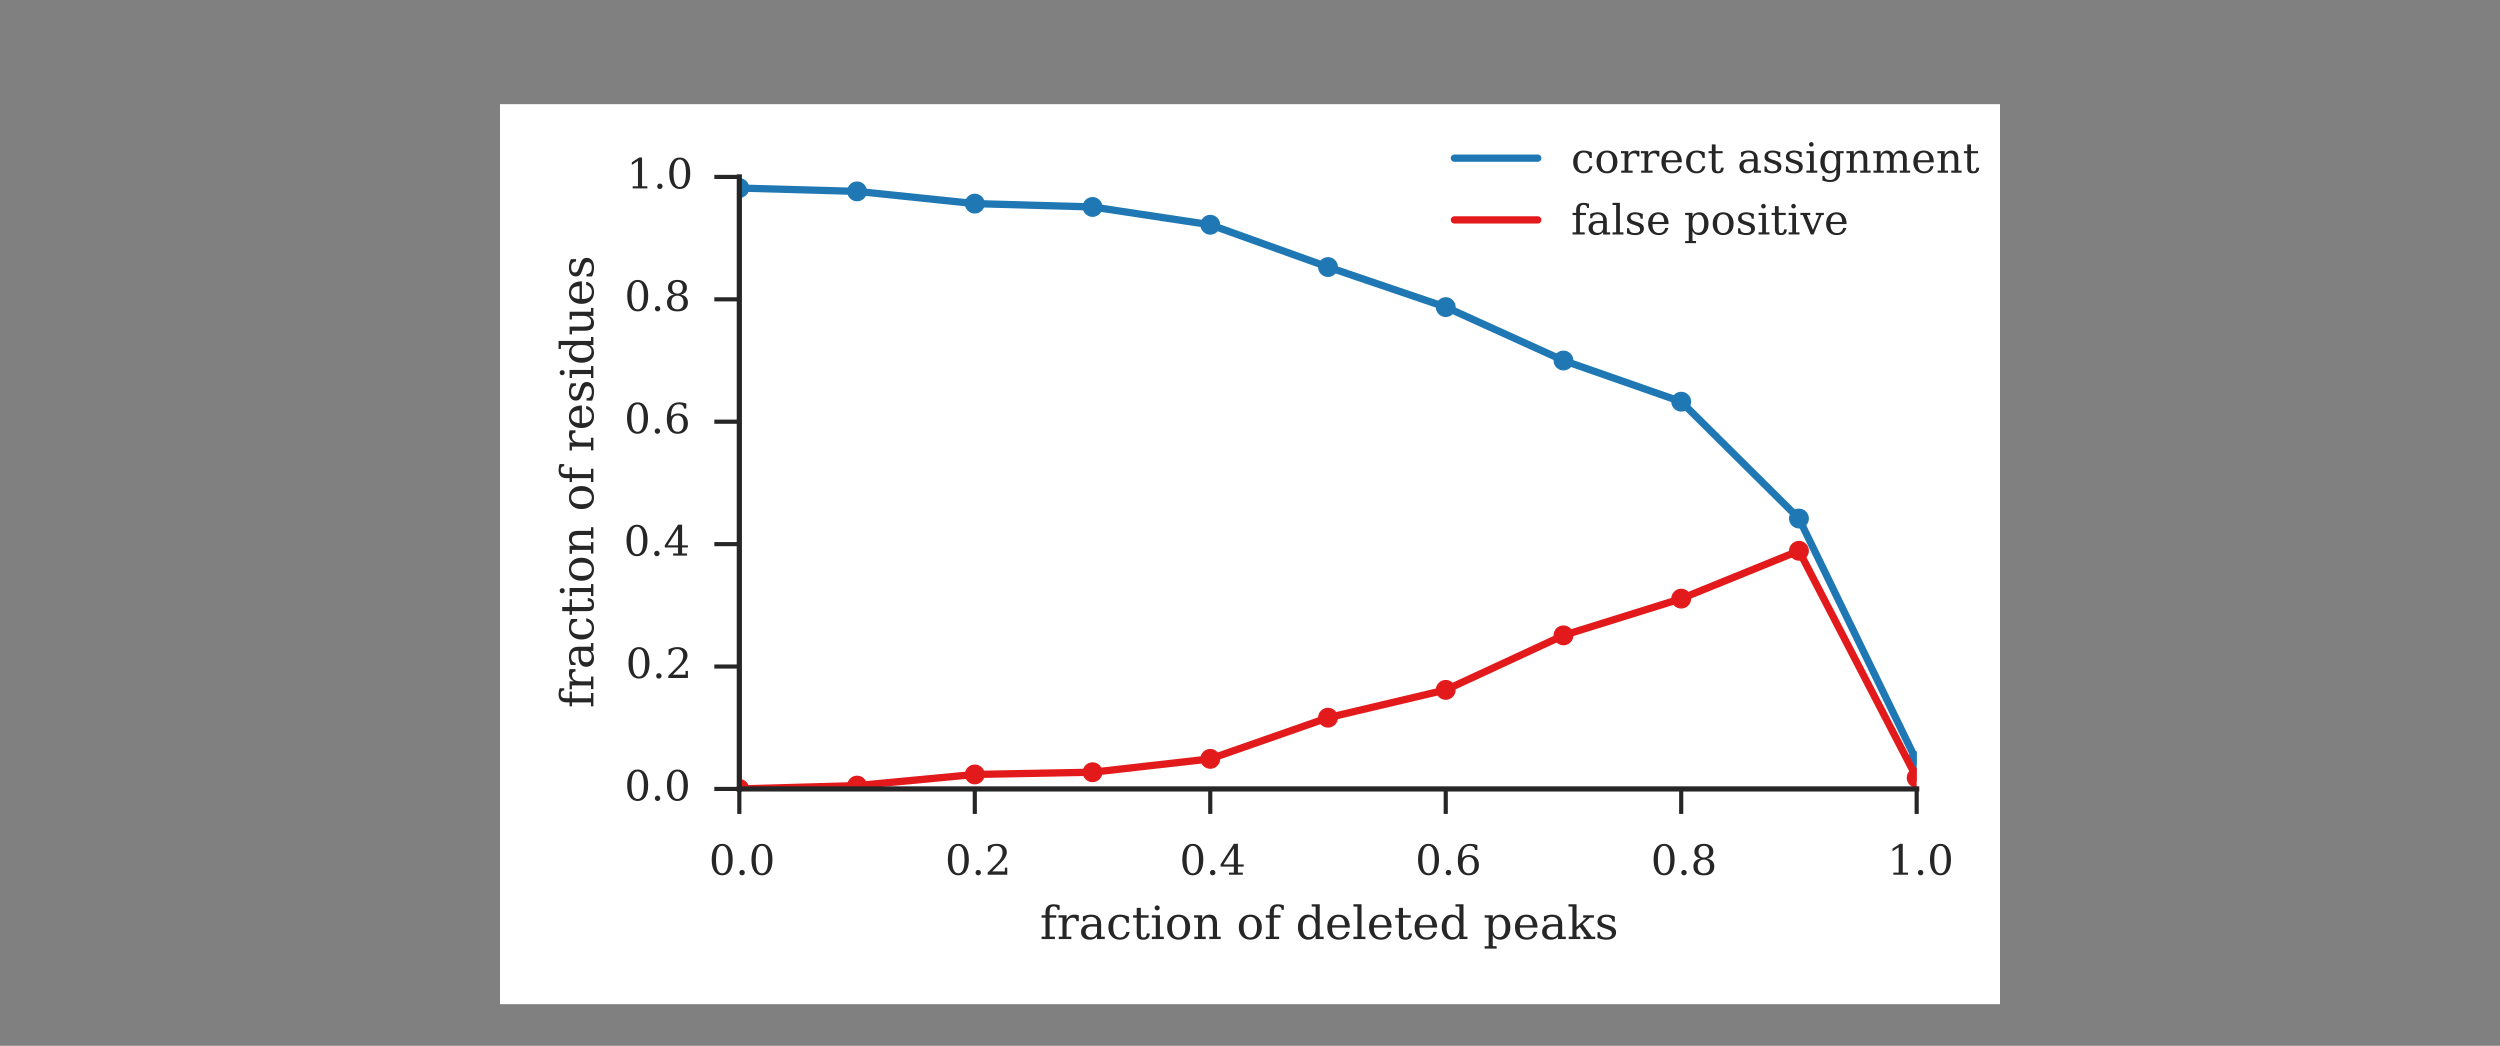 <?xml version="1.0" encoding="UTF-8" standalone="no"?>
<!-- Created with matplotlib (http://matplotlib.org/) -->

<svg
   xmlns:dc="http://purl.org/dc/elements/1.1/"
   xmlns:cc="http://creativecommons.org/ns#"
   xmlns:rdf="http://www.w3.org/1999/02/22-rdf-syntax-ns#"
   xmlns:svg="http://www.w3.org/2000/svg"
   xmlns="http://www.w3.org/2000/svg"
   xmlns:xlink="http://www.w3.org/1999/xlink"
   xmlns:sodipodi="http://sodipodi.sourceforge.net/DTD/sodipodi-0.dtd"
   xmlns:inkscape="http://www.inkscape.org/namespaces/inkscape"
   height="251pt"
   version="1.1"
   viewBox="0 0 600 251"
   width="600pt"
   id="svg2"
   inkscape:version="0.91 r13725"
   sodipodi:docname="malandro_deleing_peaks.svg">
  <rect x="0" y="0" width="600" height="251" fill="#808080" stroke="none"/>
  <sodipodi:namedview
     pagecolor="#ffffff"
     bordercolor="#666666"
     borderopacity="1"
     objecttolerance="10"
     gridtolerance="10"
     guidetolerance="10"
     inkscape:pageopacity="0"
     inkscape:pageshadow="2"
     inkscape:window-width="1600"
     inkscape:window-height="1134"
     id="namedview498"
     showgrid="false"
     fit-margin-left="120"
     fit-margin-right="120"
     fit-margin-top="25"
     fit-margin-bottom="10"
     inkscape:zoom="1.0213765"
     inkscape:cx="323.37485"
     inkscape:cy="129.8577"
     inkscape:window-x="0"
     inkscape:window-y="27"
     inkscape:window-maximized="1"
     inkscape:current-layer="axes_1" />
  <defs
     id="defs4"
     style="stroke-linecap:butt;stroke-linejoin:round">
    <style
       type="text/css"
       id="style6">
*{stroke-linecap:butt;stroke-linejoin:round;}
  </style>
  </defs>
  <g
     id="figure_1"
     style="stroke-linecap:butt;stroke-linejoin:round"
     transform="translate(120,25)">
    <g
       id="patch_1"
       style="stroke-linecap:butt;stroke-linejoin:round">
      <path
         d="M 0,216 360,216 360,0 0,0 Z"
         style="fill:#ffffff;stroke-linecap:butt;stroke-linejoin:round"
         id="path10"
         inkscape:connector-curvature="0" />
    </g>
    <g
       id="axes_1"
       style="stroke-linecap:butt;stroke-linejoin:round">
      <g
         id="patch_2"
         style="stroke-linecap:butt;stroke-linejoin:round">
        <path
           d="m 57.44,164.34 282.562,0 0,-146.88 -282.562,0 z"
           style="fill:#ffffff;stroke-linecap:butt;stroke-linejoin:round"
           id="path14"
           inkscape:connector-curvature="0" />
      </g>
      <g
         id="matplotlib.axis_1"
         style="stroke-linecap:butt;stroke-linejoin:round">
        <g
           id="xtick_1"
           style="stroke-linecap:butt;stroke-linejoin:round">
          <g
             id="line2d_1"
             style="stroke-linecap:butt;stroke-linejoin:round">
            <defs
               id="defs19">
              <path
                 d="M 0,0 0,6"
                 id="m44d4eda7dc"
                 style="stroke:#262626;stroke-linecap:butt;stroke-linejoin:round"
                 inkscape:connector-curvature="0" />
            </defs>
            <g
               id="g22"
               style="stroke-linecap:butt;stroke-linejoin:round">
              <use
                 style="fill:#262626;stroke:#262626;stroke-linecap:butt;stroke-linejoin:round"
                 x="57.44"
                 xlink:href="#m44d4eda7dc"
                 y="164.34"
                 id="use24"
                 width="100%"
                 height="100%" />
            </g>
          </g>
          <g
             id="text_1"
             style="stroke-linecap:butt;stroke-linejoin:round">
            <!-- 0.0 -->
            <defs
               id="defs27">
              <path
                 d="m 31.781,3.422 q 7.484,0 11.188,8.203 3.719,8.203 3.719,24.75 0,16.609 -3.719,24.812 -3.703,8.203 -11.188,8.203 -7.469,0 -11.187,-8.203 -3.703,-8.203 -3.703,-24.812 0,-16.547 3.703,-24.75 3.719,-8.203 11.187,-8.203 m 0,-4.844 q -11.859,0 -18.531,9.953 Q 6.594,18.5 6.594,36.375 q 0,17.922 6.656,27.875 6.672,9.969 18.531,9.969 11.922,0 18.563,-9.969 6.641,-9.953 6.641,-27.875 0,-17.875 -6.641,-27.844 -6.641,-9.953 -18.563,-9.953"
                 id="BitstreamVeraSerif-Roman-30"
                 inkscape:connector-curvature="0"
                 style="stroke-linecap:butt;stroke-linejoin:round" />
              <path
                 d="m 9.422,5.078 q 0,2.734 1.859,4.641 1.859,1.906 4.641,1.906 2.688,0 4.578,-1.906 1.906,-1.906 1.906,-4.641 0,-2.688 -1.906,-4.594 -1.891,-1.906 -4.578,-1.906 -2.781,0 -4.641,1.875 Q 9.422,2.344 9.422,5.078"
                 id="BitstreamVeraSerif-Roman-2e"
                 inkscape:connector-curvature="0"
                 style="stroke-linecap:butt;stroke-linejoin:round" />
            </defs>
            <g
               style="fill:#262626;stroke-linecap:butt;stroke-linejoin:round"
               transform="matrix(0.1,0,0,-0.1,50.15,184.938)"
               id="g31">
              <use
                 xlink:href="#BitstreamVeraSerif-Roman-30"
                 id="use33"
                 style="stroke-linecap:butt;stroke-linejoin:round"
                 x="0"
                 y="0"
                 width="100%"
                 height="100%" />
              <use
                 x="63.623"
                 xlink:href="#BitstreamVeraSerif-Roman-2e"
                 id="use35"
                 style="stroke-linecap:butt;stroke-linejoin:round"
                 y="0"
                 width="100%"
                 height="100%" />
              <use
                 x="95.41"
                 xlink:href="#BitstreamVeraSerif-Roman-30"
                 id="use37"
                 style="stroke-linecap:butt;stroke-linejoin:round"
                 y="0"
                 width="100%"
                 height="100%" />
            </g>
          </g>
        </g>
        <g
           id="xtick_2"
           style="stroke-linecap:butt;stroke-linejoin:round">
          <g
             id="line2d_2"
             style="stroke-linecap:butt;stroke-linejoin:round">
            <g
               id="g41"
               style="stroke-linecap:butt;stroke-linejoin:round">
              <use
                 style="fill:#262626;stroke:#262626;stroke-linecap:butt;stroke-linejoin:round"
                 x="113.952"
                 xlink:href="#m44d4eda7dc"
                 y="164.34"
                 id="use43"
                 width="100%"
                 height="100%" />
            </g>
          </g>
          <g
             id="text_2"
             style="stroke-linecap:butt;stroke-linejoin:round">
            <!-- 0.2 -->
            <defs
               id="defs46">
              <path
                 d="m 12.797,55.516 -5.469,0 0,12.984 q 5.219,2.797 10.516,4.25 5.297,1.469 10.375,1.469 11.375,0 17.969,-5.516 6.594,-5.516 6.594,-14.984 0,-10.703 -14.937,-25.594 Q 36.672,27 36.078,26.422 L 17.672,8.016 l 30.422,0 0,8.984 5.719,0 0,-17 -47.031,0 0,5.328 22.125,22.062 q 7.328,7.328 10.453,13.453 3.125,6.125 3.125,12.875 0,7.359 -3.844,11.516 -3.828,4.156 -10.562,4.156 -6.984,0 -10.797,-3.469 -3.797,-3.469 -4.484,-10.406"
                 id="BitstreamVeraSerif-Roman-32"
                 inkscape:connector-curvature="0"
                 style="stroke-linecap:butt;stroke-linejoin:round" />
            </defs>
            <g
               style="fill:#262626;stroke-linecap:butt;stroke-linejoin:round"
               transform="matrix(0.1,0,0,-0.1,106.821,184.938)"
               id="g49">
              <use
                 xlink:href="#BitstreamVeraSerif-Roman-30"
                 id="use51"
                 style="stroke-linecap:butt;stroke-linejoin:round"
                 x="0"
                 y="0"
                 width="100%"
                 height="100%" />
              <use
                 x="63.623"
                 xlink:href="#BitstreamVeraSerif-Roman-2e"
                 id="use53"
                 style="stroke-linecap:butt;stroke-linejoin:round"
                 y="0"
                 width="100%"
                 height="100%" />
              <use
                 x="95.41"
                 xlink:href="#BitstreamVeraSerif-Roman-32"
                 id="use55"
                 style="stroke-linecap:butt;stroke-linejoin:round"
                 y="0"
                 width="100%"
                 height="100%" />
            </g>
          </g>
        </g>
        <g
           id="xtick_3"
           style="stroke-linecap:butt;stroke-linejoin:round">
          <g
             id="line2d_3"
             style="stroke-linecap:butt;stroke-linejoin:round">
            <g
               id="g59"
               style="stroke-linecap:butt;stroke-linejoin:round">
              <use
                 style="fill:#262626;stroke:#262626;stroke-linecap:butt;stroke-linejoin:round"
                 x="170.464"
                 xlink:href="#m44d4eda7dc"
                 y="164.34"
                 id="use61"
                 width="100%"
                 height="100%" />
            </g>
          </g>
          <g
             id="text_3"
             style="stroke-linecap:butt;stroke-linejoin:round">
            <!-- 0.4 -->
            <defs
               id="defs64">
              <path
                 d="m 34.906,24.703 0,38.781 L 10.016,24.703 Z M 56.391,0 23.188,0 l 0,5.172 11.719,0 0,14.313 -31.828,0 0,5.328 31.937,49.406 9.656,0 0,-49.516 13.922,0 0,-5.219 -13.922,0 0,-14.313 11.719,0 z"
                 id="BitstreamVeraSerif-Roman-34"
                 inkscape:connector-curvature="0"
                 style="stroke-linecap:butt;stroke-linejoin:round" />
            </defs>
            <g
               style="fill:#262626;stroke-linecap:butt;stroke-linejoin:round"
               transform="matrix(0.1,0,0,-0.1,163.094,184.938)"
               id="g67">
              <use
                 xlink:href="#BitstreamVeraSerif-Roman-30"
                 id="use69"
                 style="stroke-linecap:butt;stroke-linejoin:round"
                 x="0"
                 y="0"
                 width="100%"
                 height="100%" />
              <use
                 x="63.623"
                 xlink:href="#BitstreamVeraSerif-Roman-2e"
                 id="use71"
                 style="stroke-linecap:butt;stroke-linejoin:round"
                 y="0"
                 width="100%"
                 height="100%" />
              <use
                 x="95.41"
                 xlink:href="#BitstreamVeraSerif-Roman-34"
                 id="use73"
                 style="stroke-linecap:butt;stroke-linejoin:round"
                 y="0"
                 width="100%"
                 height="100%" />
            </g>
          </g>
        </g>
        <g
           id="xtick_4"
           style="stroke-linecap:butt;stroke-linejoin:round">
          <g
             id="line2d_4"
             style="stroke-linecap:butt;stroke-linejoin:round">
            <g
               id="g77"
               style="stroke-linecap:butt;stroke-linejoin:round">
              <use
                 style="fill:#262626;stroke:#262626;stroke-linecap:butt;stroke-linejoin:round"
                 x="226.977"
                 xlink:href="#m44d4eda7dc"
                 y="164.34"
                 id="use79"
                 width="100%"
                 height="100%" />
            </g>
          </g>
          <g
             id="text_4"
             style="stroke-linecap:butt;stroke-linejoin:round">
            <!-- 0.6 -->
            <defs
               id="defs82">
              <path
                 d="m 32.719,3.422 q 6.875,0 10.578,5.047 3.719,5.062 3.719,14.531 0,9.469 -3.719,14.516 -3.703,5.062 -10.578,5.062 -6.984,0 -10.656,-4.891 -3.656,-4.875 -3.656,-14.109 0,-9.703 3.703,-14.937 3.719,-5.219 10.609,-5.219 M 16.797,40.141 q 3.328,3.656 7.516,5.453 4.203,1.812 9.484,1.812 10.875,0 17.203,-6.547 6.328,-6.531 6.328,-17.859 0,-11.078 -6.812,-17.75 -6.812,-6.672 -18.188,-6.672 -12.359,0 -19,9.203 Q 6.688,17 6.688,34.078 q 0,19.141 7.859,29.641 7.859,10.5 22.172,10.5 3.859,0 8.109,-0.734 4.25,-0.734 8.688,-2.188 l 0,-12.016 -5.516,0 q -0.594,4.922 -3.766,7.516 -3.172,2.594 -8.547,2.594 -9.469,0 -14.109,-7.188 -4.641,-7.172 -4.781,-22.062"
                 id="BitstreamVeraSerif-Roman-36"
                 inkscape:connector-curvature="0"
                 style="stroke-linecap:butt;stroke-linejoin:round" />
            </defs>
            <g
               style="fill:#262626;stroke-linecap:butt;stroke-linejoin:round"
               transform="matrix(0.1,0,0,-0.1,219.67,184.938)"
               id="g85">
              <use
                 xlink:href="#BitstreamVeraSerif-Roman-30"
                 id="use87"
                 style="stroke-linecap:butt;stroke-linejoin:round"
                 x="0"
                 y="0"
                 width="100%"
                 height="100%" />
              <use
                 x="63.623"
                 xlink:href="#BitstreamVeraSerif-Roman-2e"
                 id="use89"
                 style="stroke-linecap:butt;stroke-linejoin:round"
                 y="0"
                 width="100%"
                 height="100%" />
              <use
                 x="95.41"
                 xlink:href="#BitstreamVeraSerif-Roman-36"
                 id="use91"
                 style="stroke-linecap:butt;stroke-linejoin:round"
                 y="0"
                 width="100%"
                 height="100%" />
            </g>
          </g>
        </g>
        <g
           id="xtick_5"
           style="stroke-linecap:butt;stroke-linejoin:round">
          <g
             id="line2d_5"
             style="stroke-linecap:butt;stroke-linejoin:round">
            <g
               id="g95"
               style="stroke-linecap:butt;stroke-linejoin:round">
              <use
                 style="fill:#262626;stroke:#262626;stroke-linecap:butt;stroke-linejoin:round"
                 x="283.489"
                 xlink:href="#m44d4eda7dc"
                 y="164.34"
                 id="use97"
                 width="100%"
                 height="100%" />
            </g>
          </g>
          <g
             id="text_5"
             style="stroke-linecap:butt;stroke-linejoin:round">
            <!-- 0.8 -->
            <defs
               id="defs100">
              <path
                 d="m 46.578,19.922 q 0,7.812 -3.891,12.125 -3.875,4.328 -10.906,4.328 -7.031,0 -10.906,-4.328 Q 17,27.734 17,19.922 q 0,-7.859 3.875,-12.188 3.875,-4.312 10.906,-4.312 7.031,0 10.906,4.312 3.891,4.328 3.891,12.188 m -2,35.406 q 0,6.641 -3.375,10.344 -3.359,3.719 -9.422,3.719 -6,0 -9.391,-3.719 Q 19,61.969 19,55.328 q 0,-6.688 3.391,-10.406 3.391,-3.703 9.391,-3.703 6.063,0 9.422,3.703 3.375,3.719 3.375,10.406 M 39.312,38.812 q 8.297,-1.109 12.938,-6.125 4.641,-5 4.641,-12.766 0,-10.25 -6.5,-15.797 -6.5,-5.547 -18.609,-5.547 -12.047,0 -18.578,5.547 -6.516,5.547 -6.516,15.797 0,7.766 4.641,12.766 4.641,5.016 12.984,6.125 -7.375,1.328 -11.312,5.594 -3.922,4.281 -3.922,10.922 0,8.781 6.047,13.828 6.062,5.063 16.656,5.063 10.609,0 16.656,-5.063 Q 54.5,64.109 54.5,55.328 q 0,-6.641 -3.938,-10.922 -3.938,-4.266 -11.25,-5.594"
                 id="BitstreamVeraSerif-Roman-38"
                 inkscape:connector-curvature="0"
                 style="stroke-linecap:butt;stroke-linejoin:round" />
            </defs>
            <g
               style="fill:#262626;stroke-linecap:butt;stroke-linejoin:round"
               transform="matrix(0.1,0,0,-0.1,276.204,184.938)"
               id="g103">
              <use
                 xlink:href="#BitstreamVeraSerif-Roman-30"
                 id="use105"
                 style="stroke-linecap:butt;stroke-linejoin:round"
                 x="0"
                 y="0"
                 width="100%"
                 height="100%" />
              <use
                 x="63.623"
                 xlink:href="#BitstreamVeraSerif-Roman-2e"
                 id="use107"
                 style="stroke-linecap:butt;stroke-linejoin:round"
                 y="0"
                 width="100%"
                 height="100%" />
              <use
                 x="95.41"
                 xlink:href="#BitstreamVeraSerif-Roman-38"
                 id="use109"
                 style="stroke-linecap:butt;stroke-linejoin:round"
                 y="0"
                 width="100%"
                 height="100%" />
            </g>
          </g>
        </g>
        <g
           id="xtick_6"
           style="stroke-linecap:butt;stroke-linejoin:round">
          <g
             id="line2d_6"
             style="stroke-linecap:butt;stroke-linejoin:round">
            <g
               id="g113"
               style="stroke-linecap:butt;stroke-linejoin:round">
              <use
                 style="fill:#262626;stroke:#262626;stroke-linecap:butt;stroke-linejoin:round"
                 x="340.002"
                 xlink:href="#m44d4eda7dc"
                 y="164.34"
                 id="use115"
                 width="100%"
                 height="100%" />
            </g>
          </g>
          <g
             id="text_6"
             style="stroke-linecap:butt;stroke-linejoin:round">
            <!-- 1.0 -->
            <defs
               id="defs118">
              <path
                 d="m 14.203,0 0,5.172 12.703,0 0,60.656 -14.703,-9.531 0,6.406 17.781,11.516 6.734,0 0,-69.047 12.703,0 0,-5.172 z"
                 id="BitstreamVeraSerif-Roman-31"
                 inkscape:connector-curvature="0"
                 style="stroke-linecap:butt;stroke-linejoin:round" />
            </defs>
            <g
               style="fill:#262626;stroke-linecap:butt;stroke-linejoin:round"
               transform="matrix(0.1,0,0,-0.1,332.992,184.938)"
               id="g121">
              <use
                 xlink:href="#BitstreamVeraSerif-Roman-31"
                 id="use123"
                 style="stroke-linecap:butt;stroke-linejoin:round"
                 x="0"
                 y="0"
                 width="100%"
                 height="100%" />
              <use
                 x="63.623"
                 xlink:href="#BitstreamVeraSerif-Roman-2e"
                 id="use125"
                 style="stroke-linecap:butt;stroke-linejoin:round"
                 y="0"
                 width="100%"
                 height="100%" />
              <use
                 x="95.41"
                 xlink:href="#BitstreamVeraSerif-Roman-30"
                 id="use127"
                 style="stroke-linecap:butt;stroke-linejoin:round"
                 y="0"
                 width="100%"
                 height="100%" />
            </g>
          </g>
        </g>
        <g
           id="text_7"
           style="stroke-linecap:butt;stroke-linejoin:round">
          <!-- fraction of deleted peaks -->
          <defs
             id="defs130">
            <path
               d="m 52.484,5.172 8.594,0 L 61.078,0 43.5,0 l 0,8.109 Q 40.875,3.219 36.797,0.891 32.719,-1.422 26.703,-1.422 q -9.562,0 -15.641,7.594 -6.078,7.594 -6.078,19.813 0,12.203 6.047,19.766 6.063,7.578 15.672,7.578 6.016,0 10.094,-2.328 4.078,-2.312 6.703,-7.203 l 0,27 -8.484,0 0,5.188 17.469,0 z M 43.5,23.391 l 0,5.125 q 0,9.328 -3.594,14.25 -3.578,4.938 -10.406,4.938 -6.938,0 -10.484,-5.469 -3.531,-5.469 -3.531,-16.25 0,-10.75 3.531,-16.266 3.547,-5.516 10.484,-5.516 6.828,0 10.406,4.906 Q 43.5,14.016 43.5,23.391"
               id="BitstreamVeraSerif-Roman-64"
               inkscape:connector-curvature="0"
               style="stroke-linecap:butt;stroke-linejoin:round" />
            <path
               d="m 54.203,25 -38.719,0 0,-0.391 q 0,-10.5 3.953,-15.844 3.953,-5.344 11.672,-5.344 5.906,0 9.688,3.094 3.781,3.109 5.297,9.203 l 7.234,0 Q 51.172,7.172 45.375,2.875 39.594,-1.422 30.172,-1.422 q -11.375,0 -18.281,7.5 -6.906,7.5 -6.906,19.906 0,12.297 6.781,19.812 6.797,7.531 17.828,7.531 11.766,0 18.062,-7.266 6.297,-7.25 6.547,-21.062 m -10.594,5.172 q -0.297,9.094 -3.844,13.703 -3.531,4.609 -10.172,4.609 -6.203,0 -9.766,-4.641 -3.562,-4.641 -4.344,-13.672 z"
               id="BitstreamVeraSerif-Roman-65"
               inkscape:connector-curvature="0"
               style="stroke-linecap:butt;stroke-linejoin:round" />
            <path
               d="m 43.016,63.719 -4.734,0 q -0.047,3.672 -2.078,5.562 -2.016,1.906 -5.875,1.906 -5.031,0 -7.094,-2.766 -2.047,-2.75 -2.047,-9.828 l 0,-6.688 14.5,0 0,-5.219 -14.5,0 0,-41.516 11.531,0 0,-5.172 -29.109,0 0,5.172 8.594,0 0,41.516 -8.594,0 0,5.219 8.594,0 0,6.5 q 0,8.688 4.516,13.125 4.516,4.453 13.266,4.453 3.266,0 6.531,-0.594 3.281,-0.578 6.5,-1.812 z"
               id="BitstreamVeraSerif-Roman-66"
               inkscape:connector-curvature="0"
               style="stroke-linecap:butt;stroke-linejoin:round" />
            <path
               d="m 10.797,46.688 -7.922,0 0,5.219 7.922,0 0,16.109 9.031,0 0,-16.109 16.891,0 0,-5.219 -16.891,0 0,-32.969 q 0,-6.594 1.266,-8.453 1.266,-1.844 4.687,-1.844 3.516,0 5.125,2.062 1.609,2.078 1.719,6.719 l 6.781,0 Q 39.016,5.125 35.547,1.844 32.078,-1.422 25,-1.422 q -7.766,0 -10.984,3.438 -3.219,3.453 -3.219,11.703 z"
               id="BitstreamVeraSerif-Roman-74"
               inkscape:connector-curvature="0"
               style="stroke-linecap:butt;stroke-linejoin:round" />
            <path
               d="m 5.609,2.875 0,12.109 5.188,0 q 0.188,-5.797 3.625,-8.688 3.453,-2.875 10.188,-2.875 6.062,0 9.234,2.266 3.172,2.266 3.172,6.625 0,3.406 -2.328,5.5 -2.312,2.109 -9.781,4.5 l -6.5,2.203 q -6.687,2.141 -9.687,5.359 -3,3.234 -3,8.219 0,7.125 5.219,11.172 5.219,4.062 14.453,4.062 4.109,0 8.641,-1.078 4.547,-1.078 9.375,-3.125 l 0,-11.328 -5.172,0 q -0.203,5.031 -3.531,7.859 -3.312,2.828 -9.016,2.828 -5.672,0 -8.578,-2 -2.906,-2 -2.906,-6 0,-3.281 2.203,-5.266 2.203,-1.969 8.797,-4.016 L 32.328,29 q 7.375,-2.297 10.609,-5.734 3.25,-3.438 3.25,-8.859 0,-7.375 -5.641,-11.609 Q 34.906,-1.422 25,-1.422 q -5.031,0 -9.812,1.078 Q 10.406,0.734 5.609,2.875"
               id="BitstreamVeraSerif-Roman-73"
               inkscape:connector-curvature="0"
               style="stroke-linecap:butt;stroke-linejoin:round" />
            <path
               d="m 47.797,52 0,-12.984 -5.172,0 q -0.234,3.859 -2.141,5.766 -1.906,1.906 -5.578,1.906 -6.641,0 -10.187,-4.594 Q 21.188,37.5 21.188,28.906 l 0,-23.734 10.406,0 0,-5.172 -27.484,0 0,5.172 8.094,0 0,41.609 -8.594,0 0,5.125 17.578,0 0,-9.234 q 2.641,5.422 6.781,8.031 4.156,2.625 10.125,2.625 2.187,0 4.609,-0.344 Q 45.125,52.641 47.797,52"
               id="BitstreamVeraSerif-Roman-72"
               inkscape:connector-curvature="0"
               style="stroke-linecap:butt;stroke-linejoin:round" />
            <path
               d="M 51.422,15.578 Q 49.516,7.281 44.094,2.922 38.672,-1.422 30.078,-1.422 q -11.328,0 -18.219,7.5 -6.875,7.5 -6.875,19.906 0,12.438 6.875,19.891 6.891,7.453 18.219,7.453 4.938,0 9.812,-1.156 4.891,-1.141 9.812,-3.484 l 0,-13.281 -5.219,0 q -1.031,6.828 -4.469,9.953 -3.438,3.125 -9.844,3.125 -7.266,0 -10.984,-5.641 -3.703,-5.641 -3.703,-16.859 0,-11.234 3.688,-16.906 3.688,-5.656 11,-5.656 5.812,0 9.281,3.016 3.469,3.031 4.734,9.141 z"
               id="BitstreamVeraSerif-Roman-63"
               inkscape:connector-curvature="0"
               style="stroke-linecap:butt;stroke-linejoin:round" />
            <path
               id="BitstreamVeraSerif-Roman-20"
               d=""
               inkscape:connector-curvature="0"
               style="stroke-linecap:butt;stroke-linejoin:round" />
            <path
               d="m 20.516,28.516 0,-5.125 q 0,-9.375 3.578,-14.281 3.594,-4.906 10.422,-4.906 6.891,0 10.422,5.516 3.547,5.516 3.547,16.266 0,10.781 -3.547,16.25 -3.531,5.469 -10.422,5.469 -6.828,0 -10.422,-4.938 -3.578,-4.922 -3.578,-14.25 m -8.984,18.172 -8.656,0 0,5.219 17.641,0 0,-8.109 q 2.625,4.891 6.703,7.203 4.078,2.328 10.094,2.328 9.562,0 15.609,-7.578 6.062,-7.562 6.062,-19.766 0,-12.219 -6.062,-19.813 -6.047,-7.594 -15.609,-7.594 -6.016,0 -10.094,2.313 -4.078,2.328 -6.703,7.219 l 0,-23.687 8.484,0 0,-5.219 -26.125,0 0,5.219 8.656,0 z"
               id="BitstreamVeraSerif-Roman-70"
               inkscape:connector-curvature="0"
               style="stroke-linecap:butt;stroke-linejoin:round" />
            <path
               d="m 9.719,68.016 q 0,2.25 1.625,3.906 1.641,1.656 3.937,1.656 2.25,0 3.875,-1.656 1.641,-1.656 1.641,-3.906 0,-2.297 -1.609,-3.906 Q 17.578,62.5 15.281,62.5 q -2.297,0 -3.937,1.609 -1.625,1.609 -1.625,3.906 M 21.188,5.172 l 8.5,0 0,-5.172 -26.078,0 0,5.172 8.594,0 0,41.516 -8.594,0 0,5.219 17.578,0 z"
               id="BitstreamVeraSerif-Roman-69"
               inkscape:connector-curvature="0"
               style="stroke-linecap:butt;stroke-linejoin:round" />
            <path
               d="m 4.109,0 0,5.172 8.094,0 0,41.516 -8.594,0 0,5.219 17.578,0 0,-9.234 q 2.5,5.281 6.469,7.969 3.984,2.688 9.266,2.688 8.594,0 12.641,-4.938 4.047,-4.938 4.047,-15.375 l 0,-27.844 8.016,0 0,-5.172 -24.812,0 0,5.172 7.766,0 0,25 q 0,9.531 -2.344,13.062 -2.344,3.547 -8.25,3.547 -6.25,0 -9.531,-4.578 -3.266,-4.562 -3.266,-13.297 l 0,-23.734 7.812,0 L 29,0 Z"
               id="BitstreamVeraSerif-Roman-6e"
               inkscape:connector-curvature="0"
               style="stroke-linecap:butt;stroke-linejoin:round" />
            <path
               d="m 30.078,3.422 q 7.234,0 10.906,5.703 3.688,5.719 3.688,16.859 0,11.125 -3.688,16.812 -3.672,5.688 -10.906,5.688 -7.219,0 -10.906,-5.688 -3.688,-5.688 -3.688,-16.812 0,-11.141 3.703,-16.859 3.719,-5.703 10.891,-5.703 m 0,-4.844 q -11.328,0 -18.219,7.5 -6.875,7.5 -6.875,19.906 0,12.391 6.859,19.859 6.859,7.484 18.234,7.484 11.375,0 18.234,-7.484 6.859,-7.469 6.859,-19.859 0,-12.406 -6.859,-19.906 -6.859,-7.5 -18.234,-7.5"
               id="BitstreamVeraSerif-Roman-6f"
               inkscape:connector-curvature="0"
               style="stroke-linecap:butt;stroke-linejoin:round" />
            <path
               d="m 28.609,0 -25.188,0 0,5.172 8.109,0 0,65.625 -8.656,0 0,5.188 17.641,0 0,-49.469 21.875,20.172 -7.484,0 0,5.219 23.5,0 0,-5.219 -8.891,0 -15.438,-14.266 19.734,-27.25 7.469,0 0,-5.172 -25.594,0 0,5.172 7.422,0 -15.516,21.344 -7.078,-6.594 0,-14.75 8.094,0 z"
               id="BitstreamVeraSerif-Roman-6b"
               inkscape:connector-curvature="0"
               style="stroke-linecap:butt;stroke-linejoin:round" />
            <path
               d="M 20.516,5.172 29,5.172 29,0 2.875,0 l 0,5.172 8.656,0 0,65.625 -8.656,0 0,5.188 17.641,0 z"
               id="BitstreamVeraSerif-Roman-6c"
               inkscape:connector-curvature="0"
               style="stroke-linecap:butt;stroke-linejoin:round" />
            <path
               d="m 39.797,16.312 0,10.984 -11.578,0 q -6.688,0 -9.969,-2.891 -3.266,-2.875 -3.266,-8.828 0,-5.422 3.312,-8.594 3.328,-3.172 9,-3.172 5.609,0 9.047,3.469 3.453,3.469 3.453,9.031 m 8.984,16.109 0,-27.25 8,0 0,-5.172 -16.984,0 0,5.609 Q 36.812,2 32.906,0.281 29,-1.422 23.781,-1.422 q -8.641,0 -13.719,4.594 -5.078,4.594 -5.078,12.406 0,8.062 5.813,12.5 5.812,4.438 16.406,4.438 l 12.594,0 0,3.562 q 0,5.922 -3.594,9.156 -3.578,3.25 -10.078,3.25 -5.375,0 -8.547,-2.438 -3.172,-2.438 -3.953,-7.234 l -4.641,0 0,10.5 q 4.688,2 9.109,3 4.422,1.016 8.609,1.016 10.797,0 16.438,-5.359 5.641,-5.344 5.641,-15.547"
               id="BitstreamVeraSerif-Roman-61"
               inkscape:connector-curvature="0"
               style="stroke-linecap:butt;stroke-linejoin:round" />
          </defs>
          <g
             style="fill:#262626;stroke-linecap:butt;stroke-linejoin:round"
             transform="matrix(0.11,0,0,-0.11,129.577,200.376)"
             id="g147">
            <use
               xlink:href="#BitstreamVeraSerif-Roman-66"
               id="use149"
               style="stroke-linecap:butt;stroke-linejoin:round"
               x="0"
               y="0"
               width="100%"
               height="100%" />
            <use
               x="37.012"
               xlink:href="#BitstreamVeraSerif-Roman-72"
               id="use151"
               style="stroke-linecap:butt;stroke-linejoin:round"
               y="0"
               width="100%"
               height="100%" />
            <use
               x="84.814"
               xlink:href="#BitstreamVeraSerif-Roman-61"
               id="use153"
               style="stroke-linecap:butt;stroke-linejoin:round"
               y="0"
               width="100%"
               height="100%" />
            <use
               x="144.434"
               xlink:href="#BitstreamVeraSerif-Roman-63"
               id="use155"
               style="stroke-linecap:butt;stroke-linejoin:round"
               y="0"
               width="100%"
               height="100%" />
            <use
               x="200.439"
               xlink:href="#BitstreamVeraSerif-Roman-74"
               id="use157"
               style="stroke-linecap:butt;stroke-linejoin:round"
               y="0"
               width="100%"
               height="100%" />
            <use
               x="240.625"
               xlink:href="#BitstreamVeraSerif-Roman-69"
               id="use159"
               style="stroke-linecap:butt;stroke-linejoin:round"
               y="0"
               width="100%"
               height="100%" />
            <use
               x="272.607"
               xlink:href="#BitstreamVeraSerif-Roman-6f"
               id="use161"
               style="stroke-linecap:butt;stroke-linejoin:round"
               y="0"
               width="100%"
               height="100%" />
            <use
               x="332.812"
               xlink:href="#BitstreamVeraSerif-Roman-6e"
               id="use163"
               style="stroke-linecap:butt;stroke-linejoin:round"
               y="0"
               width="100%"
               height="100%" />
            <use
               x="397.217"
               xlink:href="#BitstreamVeraSerif-Roman-20"
               id="use165"
               style="stroke-linecap:butt;stroke-linejoin:round"
               y="0"
               width="100%"
               height="100%" />
            <use
               x="429.004"
               xlink:href="#BitstreamVeraSerif-Roman-6f"
               id="use167"
               style="stroke-linecap:butt;stroke-linejoin:round"
               y="0"
               width="100%"
               height="100%" />
            <use
               x="489.209"
               xlink:href="#BitstreamVeraSerif-Roman-66"
               id="use169"
               style="stroke-linecap:butt;stroke-linejoin:round"
               y="0"
               width="100%"
               height="100%" />
            <use
               x="526.221"
               xlink:href="#BitstreamVeraSerif-Roman-20"
               id="use171"
               style="stroke-linecap:butt;stroke-linejoin:round"
               y="0"
               width="100%"
               height="100%" />
            <use
               x="558.008"
               xlink:href="#BitstreamVeraSerif-Roman-64"
               id="use173"
               style="stroke-linecap:butt;stroke-linejoin:round"
               y="0"
               width="100%"
               height="100%" />
            <use
               x="622.021"
               xlink:href="#BitstreamVeraSerif-Roman-65"
               id="use175"
               style="stroke-linecap:butt;stroke-linejoin:round"
               y="0"
               width="100%"
               height="100%" />
            <use
               x="681.201"
               xlink:href="#BitstreamVeraSerif-Roman-6c"
               id="use177"
               style="stroke-linecap:butt;stroke-linejoin:round"
               y="0"
               width="100%"
               height="100%" />
            <use
               x="713.184"
               xlink:href="#BitstreamVeraSerif-Roman-65"
               id="use179"
               style="stroke-linecap:butt;stroke-linejoin:round"
               y="0"
               width="100%"
               height="100%" />
            <use
               x="772.363"
               xlink:href="#BitstreamVeraSerif-Roman-74"
               id="use181"
               style="stroke-linecap:butt;stroke-linejoin:round"
               y="0"
               width="100%"
               height="100%" />
            <use
               x="812.549"
               xlink:href="#BitstreamVeraSerif-Roman-65"
               id="use183"
               style="stroke-linecap:butt;stroke-linejoin:round"
               y="0"
               width="100%"
               height="100%" />
            <use
               x="871.729"
               xlink:href="#BitstreamVeraSerif-Roman-64"
               id="use185"
               style="stroke-linecap:butt;stroke-linejoin:round"
               y="0"
               width="100%"
               height="100%" />
            <use
               x="935.742"
               xlink:href="#BitstreamVeraSerif-Roman-20"
               id="use187"
               style="stroke-linecap:butt;stroke-linejoin:round"
               y="0"
               width="100%"
               height="100%" />
            <use
               x="967.529"
               xlink:href="#BitstreamVeraSerif-Roman-70"
               id="use189"
               style="stroke-linecap:butt;stroke-linejoin:round"
               y="0"
               width="100%"
               height="100%" />
            <use
               x="1031.543"
               xlink:href="#BitstreamVeraSerif-Roman-65"
               id="use191"
               style="stroke-linecap:butt;stroke-linejoin:round"
               y="0"
               width="100%"
               height="100%" />
            <use
               x="1090.723"
               xlink:href="#BitstreamVeraSerif-Roman-61"
               id="use193"
               style="stroke-linecap:butt;stroke-linejoin:round"
               y="0"
               width="100%"
               height="100%" />
            <use
               x="1150.342"
               xlink:href="#BitstreamVeraSerif-Roman-6b"
               id="use195"
               style="stroke-linecap:butt;stroke-linejoin:round"
               y="0"
               width="100%"
               height="100%" />
            <use
               x="1210.938"
               xlink:href="#BitstreamVeraSerif-Roman-73"
               id="use197"
               style="stroke-linecap:butt;stroke-linejoin:round"
               y="0"
               width="100%"
               height="100%" />
          </g>
        </g>
      </g>
      <g
         id="matplotlib.axis_2"
         style="stroke-linecap:butt;stroke-linejoin:round">
        <g
           id="ytick_1"
           style="stroke-linecap:butt;stroke-linejoin:round">
          <g
             id="line2d_7"
             style="stroke-linecap:butt;stroke-linejoin:round">
            <defs
               id="defs202">
              <path
                 d="M 0,0 -6,0"
                 id="m0dfa6ce036"
                 style="stroke:#262626;stroke-linecap:butt;stroke-linejoin:round"
                 inkscape:connector-curvature="0" />
            </defs>
            <g
               id="g205"
               style="stroke-linecap:butt;stroke-linejoin:round">
              <use
                 style="fill:#262626;stroke:#262626;stroke-linecap:butt;stroke-linejoin:round"
                 x="57.44"
                 xlink:href="#m0dfa6ce036"
                 y="164.34"
                 id="use207"
                 width="100%"
                 height="100%" />
            </g>
          </g>
          <g
             id="text_8"
             style="stroke-linecap:butt;stroke-linejoin:round">
            <!-- 0.0 -->
            <g
               style="fill:#262626;stroke-linecap:butt;stroke-linejoin:round"
               transform="matrix(0.1,0,0,-0.1,29.86,167.099)"
               id="g210">
              <use
                 xlink:href="#BitstreamVeraSerif-Roman-30"
                 id="use212"
                 style="stroke-linecap:butt;stroke-linejoin:round"
                 x="0"
                 y="0"
                 width="100%"
                 height="100%" />
              <use
                 x="63.623"
                 xlink:href="#BitstreamVeraSerif-Roman-2e"
                 id="use214"
                 style="stroke-linecap:butt;stroke-linejoin:round"
                 y="0"
                 width="100%"
                 height="100%" />
              <use
                 x="95.41"
                 xlink:href="#BitstreamVeraSerif-Roman-30"
                 id="use216"
                 style="stroke-linecap:butt;stroke-linejoin:round"
                 y="0"
                 width="100%"
                 height="100%" />
            </g>
          </g>
        </g>
        <g
           id="ytick_2"
           style="stroke-linecap:butt;stroke-linejoin:round">
          <g
             id="line2d_8"
             style="stroke-linecap:butt;stroke-linejoin:round">
            <g
               id="g220"
               style="stroke-linecap:butt;stroke-linejoin:round">
              <use
                 style="fill:#262626;stroke:#262626;stroke-linecap:butt;stroke-linejoin:round"
                 x="57.44"
                 xlink:href="#m0dfa6ce036"
                 y="134.964"
                 id="use222"
                 width="100%"
                 height="100%" />
            </g>
          </g>
          <g
             id="text_9"
             style="stroke-linecap:butt;stroke-linejoin:round">
            <!-- 0.2 -->
            <g
               style="fill:#262626;stroke-linecap:butt;stroke-linejoin:round"
               transform="matrix(0.1,0,0,-0.1,30.177,137.723)"
               id="g225">
              <use
                 xlink:href="#BitstreamVeraSerif-Roman-30"
                 id="use227"
                 style="stroke-linecap:butt;stroke-linejoin:round"
                 x="0"
                 y="0"
                 width="100%"
                 height="100%" />
              <use
                 x="63.623"
                 xlink:href="#BitstreamVeraSerif-Roman-2e"
                 id="use229"
                 style="stroke-linecap:butt;stroke-linejoin:round"
                 y="0"
                 width="100%"
                 height="100%" />
              <use
                 x="95.41"
                 xlink:href="#BitstreamVeraSerif-Roman-32"
                 id="use231"
                 style="stroke-linecap:butt;stroke-linejoin:round"
                 y="0"
                 width="100%"
                 height="100%" />
            </g>
          </g>
        </g>
        <g
           id="ytick_3"
           style="stroke-linecap:butt;stroke-linejoin:round">
          <g
             id="line2d_9"
             style="stroke-linecap:butt;stroke-linejoin:round">
            <g
               id="g235"
               style="stroke-linecap:butt;stroke-linejoin:round">
              <use
                 style="fill:#262626;stroke:#262626;stroke-linecap:butt;stroke-linejoin:round"
                 x="57.44"
                 xlink:href="#m0dfa6ce036"
                 y="105.588"
                 id="use237"
                 width="100%"
                 height="100%" />
            </g>
          </g>
          <g
             id="text_10"
             style="stroke-linecap:butt;stroke-linejoin:round">
            <!-- 0.4 -->
            <g
               style="fill:#262626;stroke-linecap:butt;stroke-linejoin:round"
               transform="matrix(0.1,0,0,-0.1,29.699,108.347)"
               id="g240">
              <use
                 xlink:href="#BitstreamVeraSerif-Roman-30"
                 id="use242"
                 style="stroke-linecap:butt;stroke-linejoin:round"
                 x="0"
                 y="0"
                 width="100%"
                 height="100%" />
              <use
                 x="63.623"
                 xlink:href="#BitstreamVeraSerif-Roman-2e"
                 id="use244"
                 style="stroke-linecap:butt;stroke-linejoin:round"
                 y="0"
                 width="100%"
                 height="100%" />
              <use
                 x="95.41"
                 xlink:href="#BitstreamVeraSerif-Roman-34"
                 id="use246"
                 style="stroke-linecap:butt;stroke-linejoin:round"
                 y="0"
                 width="100%"
                 height="100%" />
            </g>
          </g>
        </g>
        <g
           id="ytick_4"
           style="stroke-linecap:butt;stroke-linejoin:round">
          <g
             id="line2d_10"
             style="stroke-linecap:butt;stroke-linejoin:round">
            <g
               id="g250"
               style="stroke-linecap:butt;stroke-linejoin:round">
              <use
                 style="fill:#262626;stroke:#262626;stroke-linecap:butt;stroke-linejoin:round"
                 x="57.44"
                 xlink:href="#m0dfa6ce036"
                 y="76.212"
                 id="use252"
                 width="100%"
                 height="100%" />
            </g>
          </g>
          <g
             id="text_11"
             style="stroke-linecap:butt;stroke-linejoin:round">
            <!-- 0.6 -->
            <g
               style="fill:#262626;stroke-linecap:butt;stroke-linejoin:round"
               transform="matrix(0.1,0,0,-0.1,29.826,78.971)"
               id="g255">
              <use
                 xlink:href="#BitstreamVeraSerif-Roman-30"
                 id="use257"
                 style="stroke-linecap:butt;stroke-linejoin:round"
                 x="0"
                 y="0"
                 width="100%"
                 height="100%" />
              <use
                 x="63.623"
                 xlink:href="#BitstreamVeraSerif-Roman-2e"
                 id="use259"
                 style="stroke-linecap:butt;stroke-linejoin:round"
                 y="0"
                 width="100%"
                 height="100%" />
              <use
                 x="95.41"
                 xlink:href="#BitstreamVeraSerif-Roman-36"
                 id="use261"
                 style="stroke-linecap:butt;stroke-linejoin:round"
                 y="0"
                 width="100%"
                 height="100%" />
            </g>
          </g>
        </g>
        <g
           id="ytick_5"
           style="stroke-linecap:butt;stroke-linejoin:round">
          <g
             id="line2d_11"
             style="stroke-linecap:butt;stroke-linejoin:round">
            <g
               id="g265"
               style="stroke-linecap:butt;stroke-linejoin:round">
              <use
                 style="fill:#262626;stroke:#262626;stroke-linecap:butt;stroke-linejoin:round"
                 x="57.44"
                 xlink:href="#m0dfa6ce036"
                 y="46.836"
                 id="use267"
                 width="100%"
                 height="100%" />
            </g>
          </g>
          <g
             id="text_12"
             style="stroke-linecap:butt;stroke-linejoin:round">
            <!-- 0.8 -->
            <g
               style="fill:#262626;stroke-linecap:butt;stroke-linejoin:round"
               transform="matrix(0.1,0,0,-0.1,29.869,49.595)"
               id="g270">
              <use
                 xlink:href="#BitstreamVeraSerif-Roman-30"
                 id="use272"
                 style="stroke-linecap:butt;stroke-linejoin:round"
                 x="0"
                 y="0"
                 width="100%"
                 height="100%" />
              <use
                 x="63.623"
                 xlink:href="#BitstreamVeraSerif-Roman-2e"
                 id="use274"
                 style="stroke-linecap:butt;stroke-linejoin:round"
                 y="0"
                 width="100%"
                 height="100%" />
              <use
                 x="95.41"
                 xlink:href="#BitstreamVeraSerif-Roman-38"
                 id="use276"
                 style="stroke-linecap:butt;stroke-linejoin:round"
                 y="0"
                 width="100%"
                 height="100%" />
            </g>
          </g>
        </g>
        <g
           id="ytick_6"
           style="stroke-linecap:butt;stroke-linejoin:round">
          <g
             id="line2d_12"
             style="stroke-linecap:butt;stroke-linejoin:round">
            <g
               id="g280"
               style="stroke-linecap:butt;stroke-linejoin:round">
              <use
                 style="fill:#262626;stroke:#262626;stroke-linecap:butt;stroke-linejoin:round"
                 x="57.44"
                 xlink:href="#m0dfa6ce036"
                 y="17.46"
                 id="use282"
                 width="100%"
                 height="100%" />
            </g>
          </g>
          <g
             id="text_13"
             style="stroke-linecap:butt;stroke-linejoin:round">
            <!-- 1.0 -->
            <g
               style="fill:#262626;stroke-linecap:butt;stroke-linejoin:round"
               transform="matrix(0.1,0,0,-0.1,30.421,20.219)"
               id="g285">
              <use
                 xlink:href="#BitstreamVeraSerif-Roman-31"
                 id="use287"
                 style="stroke-linecap:butt;stroke-linejoin:round"
                 x="0"
                 y="0"
                 width="100%"
                 height="100%" />
              <use
                 x="63.623"
                 xlink:href="#BitstreamVeraSerif-Roman-2e"
                 id="use289"
                 style="stroke-linecap:butt;stroke-linejoin:round"
                 y="0"
                 width="100%"
                 height="100%" />
              <use
                 x="95.41"
                 xlink:href="#BitstreamVeraSerif-Roman-30"
                 id="use291"
                 style="stroke-linecap:butt;stroke-linejoin:round"
                 y="0"
                 width="100%"
                 height="100%" />
            </g>
          </g>
        </g>
        <g
           id="text_14"
           style="stroke-linecap:butt;stroke-linejoin:round">
          <!-- fraction of residues -->
          <defs
             id="defs294">
            <path
               d="m 35.406,51.906 16.797,0 0,-46.734 8.484,0 0,-5.172 -17.469,0 0,9.188 Q 40.719,4 36.766,1.281 q -3.953,-2.703 -9.172,-2.703 -8.641,0 -12.719,4.906 -4.078,4.922 -4.078,15.406 l 0,27.797 -8.109,0 0,5.219 17.141,0 0,-30.219 q 0,-9.484 2.312,-13 2.328,-3.516 8.281,-3.516 6.25,0 9.516,4.594 3.281,4.594 3.281,13.328 l 0,23.594 -7.813,0 z"
               id="BitstreamVeraSerif-Roman-75"
               inkscape:connector-curvature="0"
               style="stroke-linecap:butt;stroke-linejoin:round" />
          </defs>
          <g
             style="fill:#262626;stroke-linecap:butt;stroke-linejoin:round"
             transform="matrix(0,-0.11,-0.11,0,22.411,144.914)"
             id="g297">
            <use
               xlink:href="#BitstreamVeraSerif-Roman-66"
               id="use299"
               style="stroke-linecap:butt;stroke-linejoin:round"
               x="0"
               y="0"
               width="100%"
               height="100%" />
            <use
               x="37.012"
               xlink:href="#BitstreamVeraSerif-Roman-72"
               id="use301"
               style="stroke-linecap:butt;stroke-linejoin:round"
               y="0"
               width="100%"
               height="100%" />
            <use
               x="84.814"
               xlink:href="#BitstreamVeraSerif-Roman-61"
               id="use303"
               style="stroke-linecap:butt;stroke-linejoin:round"
               y="0"
               width="100%"
               height="100%" />
            <use
               x="144.434"
               xlink:href="#BitstreamVeraSerif-Roman-63"
               id="use305"
               style="stroke-linecap:butt;stroke-linejoin:round"
               y="0"
               width="100%"
               height="100%" />
            <use
               x="200.439"
               xlink:href="#BitstreamVeraSerif-Roman-74"
               id="use307"
               style="stroke-linecap:butt;stroke-linejoin:round"
               y="0"
               width="100%"
               height="100%" />
            <use
               x="240.625"
               xlink:href="#BitstreamVeraSerif-Roman-69"
               id="use309"
               style="stroke-linecap:butt;stroke-linejoin:round"
               y="0"
               width="100%"
               height="100%" />
            <use
               x="272.607"
               xlink:href="#BitstreamVeraSerif-Roman-6f"
               id="use311"
               style="stroke-linecap:butt;stroke-linejoin:round"
               y="0"
               width="100%"
               height="100%" />
            <use
               x="332.812"
               xlink:href="#BitstreamVeraSerif-Roman-6e"
               id="use313"
               style="stroke-linecap:butt;stroke-linejoin:round"
               y="0"
               width="100%"
               height="100%" />
            <use
               x="397.217"
               xlink:href="#BitstreamVeraSerif-Roman-20"
               id="use315"
               style="stroke-linecap:butt;stroke-linejoin:round"
               y="0"
               width="100%"
               height="100%" />
            <use
               x="429.004"
               xlink:href="#BitstreamVeraSerif-Roman-6f"
               id="use317"
               style="stroke-linecap:butt;stroke-linejoin:round"
               y="0"
               width="100%"
               height="100%" />
            <use
               x="489.209"
               xlink:href="#BitstreamVeraSerif-Roman-66"
               id="use319"
               style="stroke-linecap:butt;stroke-linejoin:round"
               y="0"
               width="100%"
               height="100%" />
            <use
               x="526.221"
               xlink:href="#BitstreamVeraSerif-Roman-20"
               id="use321"
               style="stroke-linecap:butt;stroke-linejoin:round"
               y="0"
               width="100%"
               height="100%" />
            <use
               x="558.008"
               xlink:href="#BitstreamVeraSerif-Roman-72"
               id="use323"
               style="stroke-linecap:butt;stroke-linejoin:round"
               y="0"
               width="100%"
               height="100%" />
            <use
               x="605.811"
               xlink:href="#BitstreamVeraSerif-Roman-65"
               id="use325"
               style="stroke-linecap:butt;stroke-linejoin:round"
               y="0"
               width="100%"
               height="100%" />
            <use
               x="664.99"
               xlink:href="#BitstreamVeraSerif-Roman-73"
               id="use327"
               style="stroke-linecap:butt;stroke-linejoin:round"
               y="0"
               width="100%"
               height="100%" />
            <use
               x="716.309"
               xlink:href="#BitstreamVeraSerif-Roman-69"
               id="use329"
               style="stroke-linecap:butt;stroke-linejoin:round"
               y="0"
               width="100%"
               height="100%" />
            <use
               x="748.291"
               xlink:href="#BitstreamVeraSerif-Roman-64"
               id="use331"
               style="stroke-linecap:butt;stroke-linejoin:round"
               y="0"
               width="100%"
               height="100%" />
            <use
               x="812.305"
               xlink:href="#BitstreamVeraSerif-Roman-75"
               id="use333"
               style="stroke-linecap:butt;stroke-linejoin:round"
               y="0"
               width="100%"
               height="100%" />
            <use
               x="876.709"
               xlink:href="#BitstreamVeraSerif-Roman-65"
               id="use335"
               style="stroke-linecap:butt;stroke-linejoin:round"
               y="0"
               width="100%"
               height="100%" />
            <use
               x="935.889"
               xlink:href="#BitstreamVeraSerif-Roman-73"
               id="use337"
               style="stroke-linecap:butt;stroke-linejoin:round"
               y="0"
               width="100%"
               height="100%" />
          </g>
        </g>
      </g>
      <g
         id="PathCollection_1"
         style="stroke-linecap:butt;stroke-linejoin:round">
        <defs
           id="defs340">
          <path
             d="m 0,2.236 c 0.593,0 1.162,-0.236 1.581,-0.655 C 2,1.162 2.236,0.593 2.236,0 2.236,-0.593 2,-1.162 1.581,-1.581 1.162,-2 0.593,-2.236 0,-2.236 c -0.593,0 -1.162,0.236 -1.581,0.655 -0.419,0.419 -0.655,0.988 -0.655,1.581 0,0.593 0.236,1.162 0.655,1.581 C -1.162,2 -0.593,2.236 0,2.236 Z"
             id="m1e9a59d5aa"
             style="stroke:#1f78b4;stroke-width:0.3;stroke-linecap:butt;stroke-linejoin:round"
             inkscape:connector-curvature="0" />
        </defs>
        <g
           clip-path="url(#pd228576da5)"
           id="g343"
           style="stroke-linecap:butt;stroke-linejoin:round">
          <use
             style="fill:#1f78b4;stroke:#1f78b4;stroke-width:0.3;stroke-linecap:butt;stroke-linejoin:round"
             x="57.44"
             xlink:href="#m1e9a59d5aa"
             y="20.131"
             id="use345"
             width="100%"
             height="100%" />
          <use
             style="fill:#1f78b4;stroke:#1f78b4;stroke-width:0.3;stroke-linecap:butt;stroke-linejoin:round"
             x="85.696"
             xlink:href="#m1e9a59d5aa"
             y="20.932"
             id="use347"
             width="100%"
             height="100%" />
          <use
             style="fill:#1f78b4;stroke:#1f78b4;stroke-width:0.3;stroke-linecap:butt;stroke-linejoin:round"
             x="113.952"
             xlink:href="#m1e9a59d5aa"
             y="23.869"
             id="use349"
             width="100%"
             height="100%" />
          <use
             style="fill:#1f78b4;stroke:#1f78b4;stroke-width:0.3;stroke-linecap:butt;stroke-linejoin:round"
             x="142.208"
             xlink:href="#m1e9a59d5aa"
             y="24.67"
             id="use351"
             width="100%"
             height="100%" />
          <use
             style="fill:#1f78b4;stroke:#1f78b4;stroke-width:0.3;stroke-linecap:butt;stroke-linejoin:round"
             x="170.464"
             xlink:href="#m1e9a59d5aa"
             y="28.943"
             id="use353"
             width="100%"
             height="100%" />
          <use
             style="fill:#1f78b4;stroke:#1f78b4;stroke-width:0.3;stroke-linecap:butt;stroke-linejoin:round"
             x="198.721"
             xlink:href="#m1e9a59d5aa"
             y="39.091"
             id="use355"
             width="100%"
             height="100%" />
          <use
             style="fill:#1f78b4;stroke:#1f78b4;stroke-width:0.3;stroke-linecap:butt;stroke-linejoin:round"
             x="226.977"
             xlink:href="#m1e9a59d5aa"
             y="48.705"
             id="use357"
             width="100%"
             height="100%" />
          <use
             style="fill:#1f78b4;stroke:#1f78b4;stroke-width:0.3;stroke-linecap:butt;stroke-linejoin:round"
             x="255.233"
             xlink:href="#m1e9a59d5aa"
             y="61.524"
             id="use359"
             width="100%"
             height="100%" />
          <use
             style="fill:#1f78b4;stroke:#1f78b4;stroke-width:0.3;stroke-linecap:butt;stroke-linejoin:round"
             x="283.489"
             xlink:href="#m1e9a59d5aa"
             y="71.405"
             id="use361"
             width="100%"
             height="100%" />
          <use
             style="fill:#1f78b4;stroke:#1f78b4;stroke-width:0.3;stroke-linecap:butt;stroke-linejoin:round"
             x="311.746"
             xlink:href="#m1e9a59d5aa"
             y="99.446"
             id="use363"
             width="100%"
             height="100%" />
          <use
             style="fill:#1f78b4;stroke:#1f78b4;stroke-width:0.3;stroke-linecap:butt;stroke-linejoin:round"
             x="340.002"
             xlink:href="#m1e9a59d5aa"
             y="157.664"
             id="use365"
             width="100%"
             height="100%" />
        </g>
      </g>
      <g
         id="PathCollection_2"
         style="stroke-linecap:butt;stroke-linejoin:round">
        <defs
           id="defs368">
          <path
             d="m 0,2.236 c 0.593,0 1.162,-0.236 1.581,-0.655 C 2,1.162 2.236,0.593 2.236,0 2.236,-0.593 2,-1.162 1.581,-1.581 1.162,-2 0.593,-2.236 0,-2.236 c -0.593,0 -1.162,0.236 -1.581,0.655 -0.419,0.419 -0.655,0.988 -0.655,1.581 0,0.593 0.236,1.162 0.655,1.581 C -1.162,2 -0.593,2.236 0,2.236 Z"
             id="m38d552f37a"
             style="stroke:#e31a1c;stroke-width:0.3;stroke-linecap:butt;stroke-linejoin:round"
             inkscape:connector-curvature="0" />
        </defs>
        <g
           clip-path="url(#pd228576da5)"
           id="g371"
           style="stroke-linecap:butt;stroke-linejoin:round">
          <use
             style="fill:#e31a1c;stroke:#e31a1c;stroke-width:0.3;stroke-linecap:butt;stroke-linejoin:round"
             x="57.44"
             xlink:href="#m38d552f37a"
             y="164.34"
             id="use373"
             width="100%"
             height="100%" />
          <use
             style="fill:#e31a1c;stroke:#e31a1c;stroke-width:0.3;stroke-linecap:butt;stroke-linejoin:round"
             x="85.696"
             xlink:href="#m38d552f37a"
             y="163.539"
             id="use375"
             width="100%"
             height="100%" />
          <use
             style="fill:#e31a1c;stroke:#e31a1c;stroke-width:0.3;stroke-linecap:butt;stroke-linejoin:round"
             x="113.952"
             xlink:href="#m38d552f37a"
             y="160.868"
             id="use377"
             width="100%"
             height="100%" />
          <use
             style="fill:#e31a1c;stroke:#e31a1c;stroke-width:0.3;stroke-linecap:butt;stroke-linejoin:round"
             x="142.208"
             xlink:href="#m38d552f37a"
             y="160.334"
             id="use379"
             width="100%"
             height="100%" />
          <use
             style="fill:#e31a1c;stroke:#e31a1c;stroke-width:0.3;stroke-linecap:butt;stroke-linejoin:round"
             x="170.464"
             xlink:href="#m38d552f37a"
             y="157.13"
             id="use381"
             width="100%"
             height="100%" />
          <use
             style="fill:#e31a1c;stroke:#e31a1c;stroke-width:0.3;stroke-linecap:butt;stroke-linejoin:round"
             x="198.721"
             xlink:href="#m38d552f37a"
             y="147.249"
             id="use383"
             width="100%"
             height="100%" />
          <use
             style="fill:#e31a1c;stroke:#e31a1c;stroke-width:0.3;stroke-linecap:butt;stroke-linejoin:round"
             x="226.977"
             xlink:href="#m38d552f37a"
             y="140.572"
             id="use385"
             width="100%"
             height="100%" />
          <use
             style="fill:#e31a1c;stroke:#e31a1c;stroke-width:0.3;stroke-linecap:butt;stroke-linejoin:round"
             x="255.233"
             xlink:href="#m38d552f37a"
             y="127.486"
             id="use387"
             width="100%"
             height="100%" />
          <use
             style="fill:#e31a1c;stroke:#e31a1c;stroke-width:0.3;stroke-linecap:butt;stroke-linejoin:round"
             x="283.489"
             xlink:href="#m38d552f37a"
             y="118.674"
             id="use389"
             width="100%"
             height="100%" />
          <use
             style="fill:#e31a1c;stroke:#e31a1c;stroke-width:0.3;stroke-linecap:butt;stroke-linejoin:round"
             x="311.746"
             xlink:href="#m38d552f37a"
             y="107.19"
             id="use391"
             width="100%"
             height="100%" />
          <use
             style="fill:#e31a1c;stroke:#e31a1c;stroke-width:0.3;stroke-linecap:butt;stroke-linejoin:round"
             x="340.002"
             xlink:href="#m38d552f37a"
             y="161.669"
             id="use393"
             width="100%"
             height="100%" />
        </g>
      </g>
      <g
         id="line2d_13"
         style="stroke-linecap:butt;stroke-linejoin:round">
        <path
           clip-path="url(#pd228576da5)"
           d="m 57.44,20.131 28.256,0.801 28.256,2.938 28.256,0.801 28.257,4.273 28.256,10.148 28.256,9.614 28.256,12.819 28.256,9.881 28.257,28.041 28.256,58.218"
           style="fill:none;stroke:#1f78b4;stroke-width:1.75;stroke-linecap:round;stroke-linejoin:round"
           id="path396"
           inkscape:connector-curvature="0" />
      </g>
      <g
         id="line2d_14"
         style="stroke-linecap:butt;stroke-linejoin:round">
        <path
           clip-path="url(#pd228576da5)"
           d="m 57.44,164.34 28.256,-0.801 28.256,-2.671 28.256,-0.534 28.257,-3.204 28.256,-9.881 28.256,-6.677 28.256,-13.086 28.256,-8.812 28.257,-11.484 28.256,54.479"
           style="fill:none;stroke:#e31a1c;stroke-width:1.75;stroke-linecap:round;stroke-linejoin:round"
           id="path399"
           inkscape:connector-curvature="0" />
      </g>
      <g
         id="patch_3"
         style="stroke-linecap:butt;stroke-linejoin:round">
        <path
           d="m 57.44,164.34 282.562,0"
           style="fill:none;stroke:#262626;stroke-width:1.25;stroke-linecap:square;stroke-linejoin:miter"
           id="path402"
           inkscape:connector-curvature="0" />
      </g>
      <g
         id="patch_4"
         style="stroke-linecap:butt;stroke-linejoin:round">
        <path
           d="m 57.44,164.34 0,-146.88"
           style="fill:none;stroke:#262626;stroke-width:1.25;stroke-linecap:square;stroke-linejoin:miter"
           id="path405"
           inkscape:connector-curvature="0" />
      </g>
      <g
         id="legend_1"
         transform="translate(24,-17.6)"
         style="stroke-linecap:butt;stroke-linejoin:round">
        <g
           id="line2d_15"
           style="stroke-linecap:butt;stroke-linejoin:round">
          <path
             d="m 205.058,30.558 20,0"
             style="fill:none;stroke:#1f78b4;stroke-width:1.75;stroke-linecap:round;stroke-linejoin:round"
             id="path409"
             inkscape:connector-curvature="0" />
        </g>
        <g
           id="line2d_16"
           style="stroke-linecap:butt;stroke-linejoin:round" />
        <g
           id="text_15"
           style="stroke-linecap:butt;stroke-linejoin:round">
          <!-- correct assignment -->
          <defs
             id="defs413">
            <path
               d="m 51.812,41.797 q 2.578,5.719 6.609,8.625 4.031,2.906 9.406,2.906 8.156,0 12.156,-5.062 4,-5.047 4,-15.25 l 0,-27.844 8.109,0 0,-5.172 -24.906,0 0,5.172 7.812,0 0,26.813 q 0,7.953 -2.344,11.328 -2.344,3.375 -7.766,3.375 -6,0 -9.156,-4.547 -3.141,-4.547 -3.141,-13.234 l 0,-23.734 7.812,0 0,-5.172 -24.609,0 0,5.172 7.812,0 0,27.156 q 0,7.766 -2.344,11.062 -2.344,3.297 -7.766,3.297 -6.016,0 -9.172,-4.547 -3.141,-4.547 -3.141,-13.234 l 0,-23.734 7.812,0 L 29,0 4.109,0 l 0,5.172 8.094,0 0,41.609 -8.594,0 0,5.125 17.578,0 0,-9.234 q 2.5,5.188 6.344,7.922 3.859,2.734 8.75,2.734 6.047,0 10.094,-3.016 4.062,-3 5.438,-8.516"
               id="BitstreamVeraSerif-Roman-6d"
               inkscape:connector-curvature="0"
               style="stroke-linecap:butt;stroke-linejoin:round" />
            <path
               d="m 52.484,46.688 0,-45.562 q 0,-11.188 -6.156,-17.266 -6.141,-6.078 -17.516,-6.078 -5.125,0 -9.812,0.938 -4.688,0.922 -8.984,2.781 l 0,10.875 4.688,0 q 0.875,-5.078 4.141,-7.422 3.281,-2.344 9.375,-2.344 7.922,0 11.594,4.469 Q 43.5,-8.453 43.5,1.125 l 0,6.984 Q 40.875,3.219 36.797,0.891 32.719,-1.422 26.703,-1.422 q -9.562,0 -15.641,7.594 -6.078,7.594 -6.078,19.813 0,12.203 6.047,19.766 6.063,7.578 15.672,7.578 6.016,0 10.094,-2.328 4.078,-2.312 6.703,-7.203 l 0,8.109 17.578,0 0,-5.219 z M 43.5,28.516 q 0,9.328 -3.594,14.25 -3.578,4.938 -10.406,4.938 -6.938,0 -10.484,-5.469 -3.531,-5.469 -3.531,-16.25 0,-10.75 3.531,-16.266 3.547,-5.516 10.484,-5.516 6.828,0 10.406,4.906 Q 43.5,14.016 43.5,23.391 Z"
               id="BitstreamVeraSerif-Roman-67"
               inkscape:connector-curvature="0"
               style="stroke-linecap:butt;stroke-linejoin:round" />
          </defs>
          <g
             style="fill:#262626;stroke-linecap:butt;stroke-linejoin:round"
             transform="matrix(0.1,0,0,-0.1,233.058,34.058)"
             id="g417">
            <use
               xlink:href="#BitstreamVeraSerif-Roman-63"
               id="use419"
               style="stroke-linecap:butt;stroke-linejoin:round"
               x="0"
               y="0"
               width="100%"
               height="100%" />
            <use
               x="56.006"
               xlink:href="#BitstreamVeraSerif-Roman-6f"
               id="use421"
               style="stroke-linecap:butt;stroke-linejoin:round"
               y="0"
               width="100%"
               height="100%" />
            <use
               x="116.211"
               xlink:href="#BitstreamVeraSerif-Roman-72"
               id="use423"
               style="stroke-linecap:butt;stroke-linejoin:round"
               y="0"
               width="100%"
               height="100%" />
            <use
               x="164.014"
               xlink:href="#BitstreamVeraSerif-Roman-72"
               id="use425"
               style="stroke-linecap:butt;stroke-linejoin:round"
               y="0"
               width="100%"
               height="100%" />
            <use
               x="211.816"
               xlink:href="#BitstreamVeraSerif-Roman-65"
               id="use427"
               style="stroke-linecap:butt;stroke-linejoin:round"
               y="0"
               width="100%"
               height="100%" />
            <use
               x="270.996"
               xlink:href="#BitstreamVeraSerif-Roman-63"
               id="use429"
               style="stroke-linecap:butt;stroke-linejoin:round"
               y="0"
               width="100%"
               height="100%" />
            <use
               x="327.002"
               xlink:href="#BitstreamVeraSerif-Roman-74"
               id="use431"
               style="stroke-linecap:butt;stroke-linejoin:round"
               y="0"
               width="100%"
               height="100%" />
            <use
               x="367.188"
               xlink:href="#BitstreamVeraSerif-Roman-20"
               id="use433"
               style="stroke-linecap:butt;stroke-linejoin:round"
               y="0"
               width="100%"
               height="100%" />
            <use
               x="398.975"
               xlink:href="#BitstreamVeraSerif-Roman-61"
               id="use435"
               style="stroke-linecap:butt;stroke-linejoin:round"
               y="0"
               width="100%"
               height="100%" />
            <use
               x="458.594"
               xlink:href="#BitstreamVeraSerif-Roman-73"
               id="use437"
               style="stroke-linecap:butt;stroke-linejoin:round"
               y="0"
               width="100%"
               height="100%" />
            <use
               x="509.912"
               xlink:href="#BitstreamVeraSerif-Roman-73"
               id="use439"
               style="stroke-linecap:butt;stroke-linejoin:round"
               y="0"
               width="100%"
               height="100%" />
            <use
               x="561.23"
               xlink:href="#BitstreamVeraSerif-Roman-69"
               id="use441"
               style="stroke-linecap:butt;stroke-linejoin:round"
               y="0"
               width="100%"
               height="100%" />
            <use
               x="593.213"
               xlink:href="#BitstreamVeraSerif-Roman-67"
               id="use443"
               style="stroke-linecap:butt;stroke-linejoin:round"
               y="0"
               width="100%"
               height="100%" />
            <use
               x="657.227"
               xlink:href="#BitstreamVeraSerif-Roman-6e"
               id="use445"
               style="stroke-linecap:butt;stroke-linejoin:round"
               y="0"
               width="100%"
               height="100%" />
            <use
               x="721.631"
               xlink:href="#BitstreamVeraSerif-Roman-6d"
               id="use447"
               style="stroke-linecap:butt;stroke-linejoin:round"
               y="0"
               width="100%"
               height="100%" />
            <use
               x="816.455"
               xlink:href="#BitstreamVeraSerif-Roman-65"
               id="use449"
               style="stroke-linecap:butt;stroke-linejoin:round"
               y="0"
               width="100%"
               height="100%" />
            <use
               x="875.635"
               xlink:href="#BitstreamVeraSerif-Roman-6e"
               id="use451"
               style="stroke-linecap:butt;stroke-linejoin:round"
               y="0"
               width="100%"
               height="100%" />
            <use
               x="940.039"
               xlink:href="#BitstreamVeraSerif-Roman-74"
               id="use453"
               style="stroke-linecap:butt;stroke-linejoin:round"
               y="0"
               width="100%"
               height="100%" />
          </g>
        </g>
        <g
           id="line2d_17"
           style="stroke-linecap:butt;stroke-linejoin:round">
          <path
             d="m 205.058,45.379 20,0"
             style="fill:none;stroke:#e31a1c;stroke-width:1.75;stroke-linecap:round;stroke-linejoin:round"
             id="path456"
             inkscape:connector-curvature="0" />
        </g>
        <g
           id="line2d_18"
           style="stroke-linecap:butt;stroke-linejoin:round" />
        <g
           id="text_16"
           style="stroke-linecap:butt;stroke-linejoin:round">
          <!-- false positive -->
          <defs
             id="defs460">
            <path
               d="m 24.703,0 -19.094,46.688 -5.906,0 0,5.219 23.875,0 0,-5.219 -8.297,0 14.609,-35.703 14.594,35.703 -7.766,0 0,5.219 19.484,0 0,-5.219 -5.812,0 L 31.297,0 Z"
               id="BitstreamVeraSerif-Roman-76"
               inkscape:connector-curvature="0"
               style="stroke-linecap:butt;stroke-linejoin:round" />
          </defs>
          <g
             style="fill:#262626;stroke-linecap:butt;stroke-linejoin:round"
             transform="matrix(0.1,0,0,-0.1,233.058,48.879)"
             id="g463">
            <use
               xlink:href="#BitstreamVeraSerif-Roman-66"
               id="use465"
               style="stroke-linecap:butt;stroke-linejoin:round"
               x="0"
               y="0"
               width="100%"
               height="100%" />
            <use
               x="37.012"
               xlink:href="#BitstreamVeraSerif-Roman-61"
               id="use467"
               style="stroke-linecap:butt;stroke-linejoin:round"
               y="0"
               width="100%"
               height="100%" />
            <use
               x="96.631"
               xlink:href="#BitstreamVeraSerif-Roman-6c"
               id="use469"
               style="stroke-linecap:butt;stroke-linejoin:round"
               y="0"
               width="100%"
               height="100%" />
            <use
               x="128.613"
               xlink:href="#BitstreamVeraSerif-Roman-73"
               id="use471"
               style="stroke-linecap:butt;stroke-linejoin:round"
               y="0"
               width="100%"
               height="100%" />
            <use
               x="179.932"
               xlink:href="#BitstreamVeraSerif-Roman-65"
               id="use473"
               style="stroke-linecap:butt;stroke-linejoin:round"
               y="0"
               width="100%"
               height="100%" />
            <use
               x="239.111"
               xlink:href="#BitstreamVeraSerif-Roman-20"
               id="use475"
               style="stroke-linecap:butt;stroke-linejoin:round"
               y="0"
               width="100%"
               height="100%" />
            <use
               x="270.898"
               xlink:href="#BitstreamVeraSerif-Roman-70"
               id="use477"
               style="stroke-linecap:butt;stroke-linejoin:round"
               y="0"
               width="100%"
               height="100%" />
            <use
               x="334.912"
               xlink:href="#BitstreamVeraSerif-Roman-6f"
               id="use479"
               style="stroke-linecap:butt;stroke-linejoin:round"
               y="0"
               width="100%"
               height="100%" />
            <use
               x="395.117"
               xlink:href="#BitstreamVeraSerif-Roman-73"
               id="use481"
               style="stroke-linecap:butt;stroke-linejoin:round"
               y="0"
               width="100%"
               height="100%" />
            <use
               x="446.436"
               xlink:href="#BitstreamVeraSerif-Roman-69"
               id="use483"
               style="stroke-linecap:butt;stroke-linejoin:round"
               y="0"
               width="100%"
               height="100%" />
            <use
               x="478.418"
               xlink:href="#BitstreamVeraSerif-Roman-74"
               id="use485"
               style="stroke-linecap:butt;stroke-linejoin:round"
               y="0"
               width="100%"
               height="100%" />
            <use
               x="518.604"
               xlink:href="#BitstreamVeraSerif-Roman-69"
               id="use487"
               style="stroke-linecap:butt;stroke-linejoin:round"
               y="0"
               width="100%"
               height="100%" />
            <use
               x="550.586"
               xlink:href="#BitstreamVeraSerif-Roman-76"
               id="use489"
               style="stroke-linecap:butt;stroke-linejoin:round"
               y="0"
               width="100%"
               height="100%" />
            <use
               x="607.08"
               xlink:href="#BitstreamVeraSerif-Roman-65"
               id="use491"
               style="stroke-linecap:butt;stroke-linejoin:round"
               y="0"
               width="100%"
               height="100%" />
          </g>
        </g>
      </g>
    </g>
  </g>
  <defs
     id="defs493">
    <clipPath
       id="pd228576da5"
       style="stroke-linecap:butt;stroke-linejoin:round">
      <rect
         height="146.88"
         width="282.562"
         x="57.44"
         y="17.46"
         id="rect496"
         style="stroke-linecap:butt;stroke-linejoin:round" />
    </clipPath>
  </defs>
</svg>

